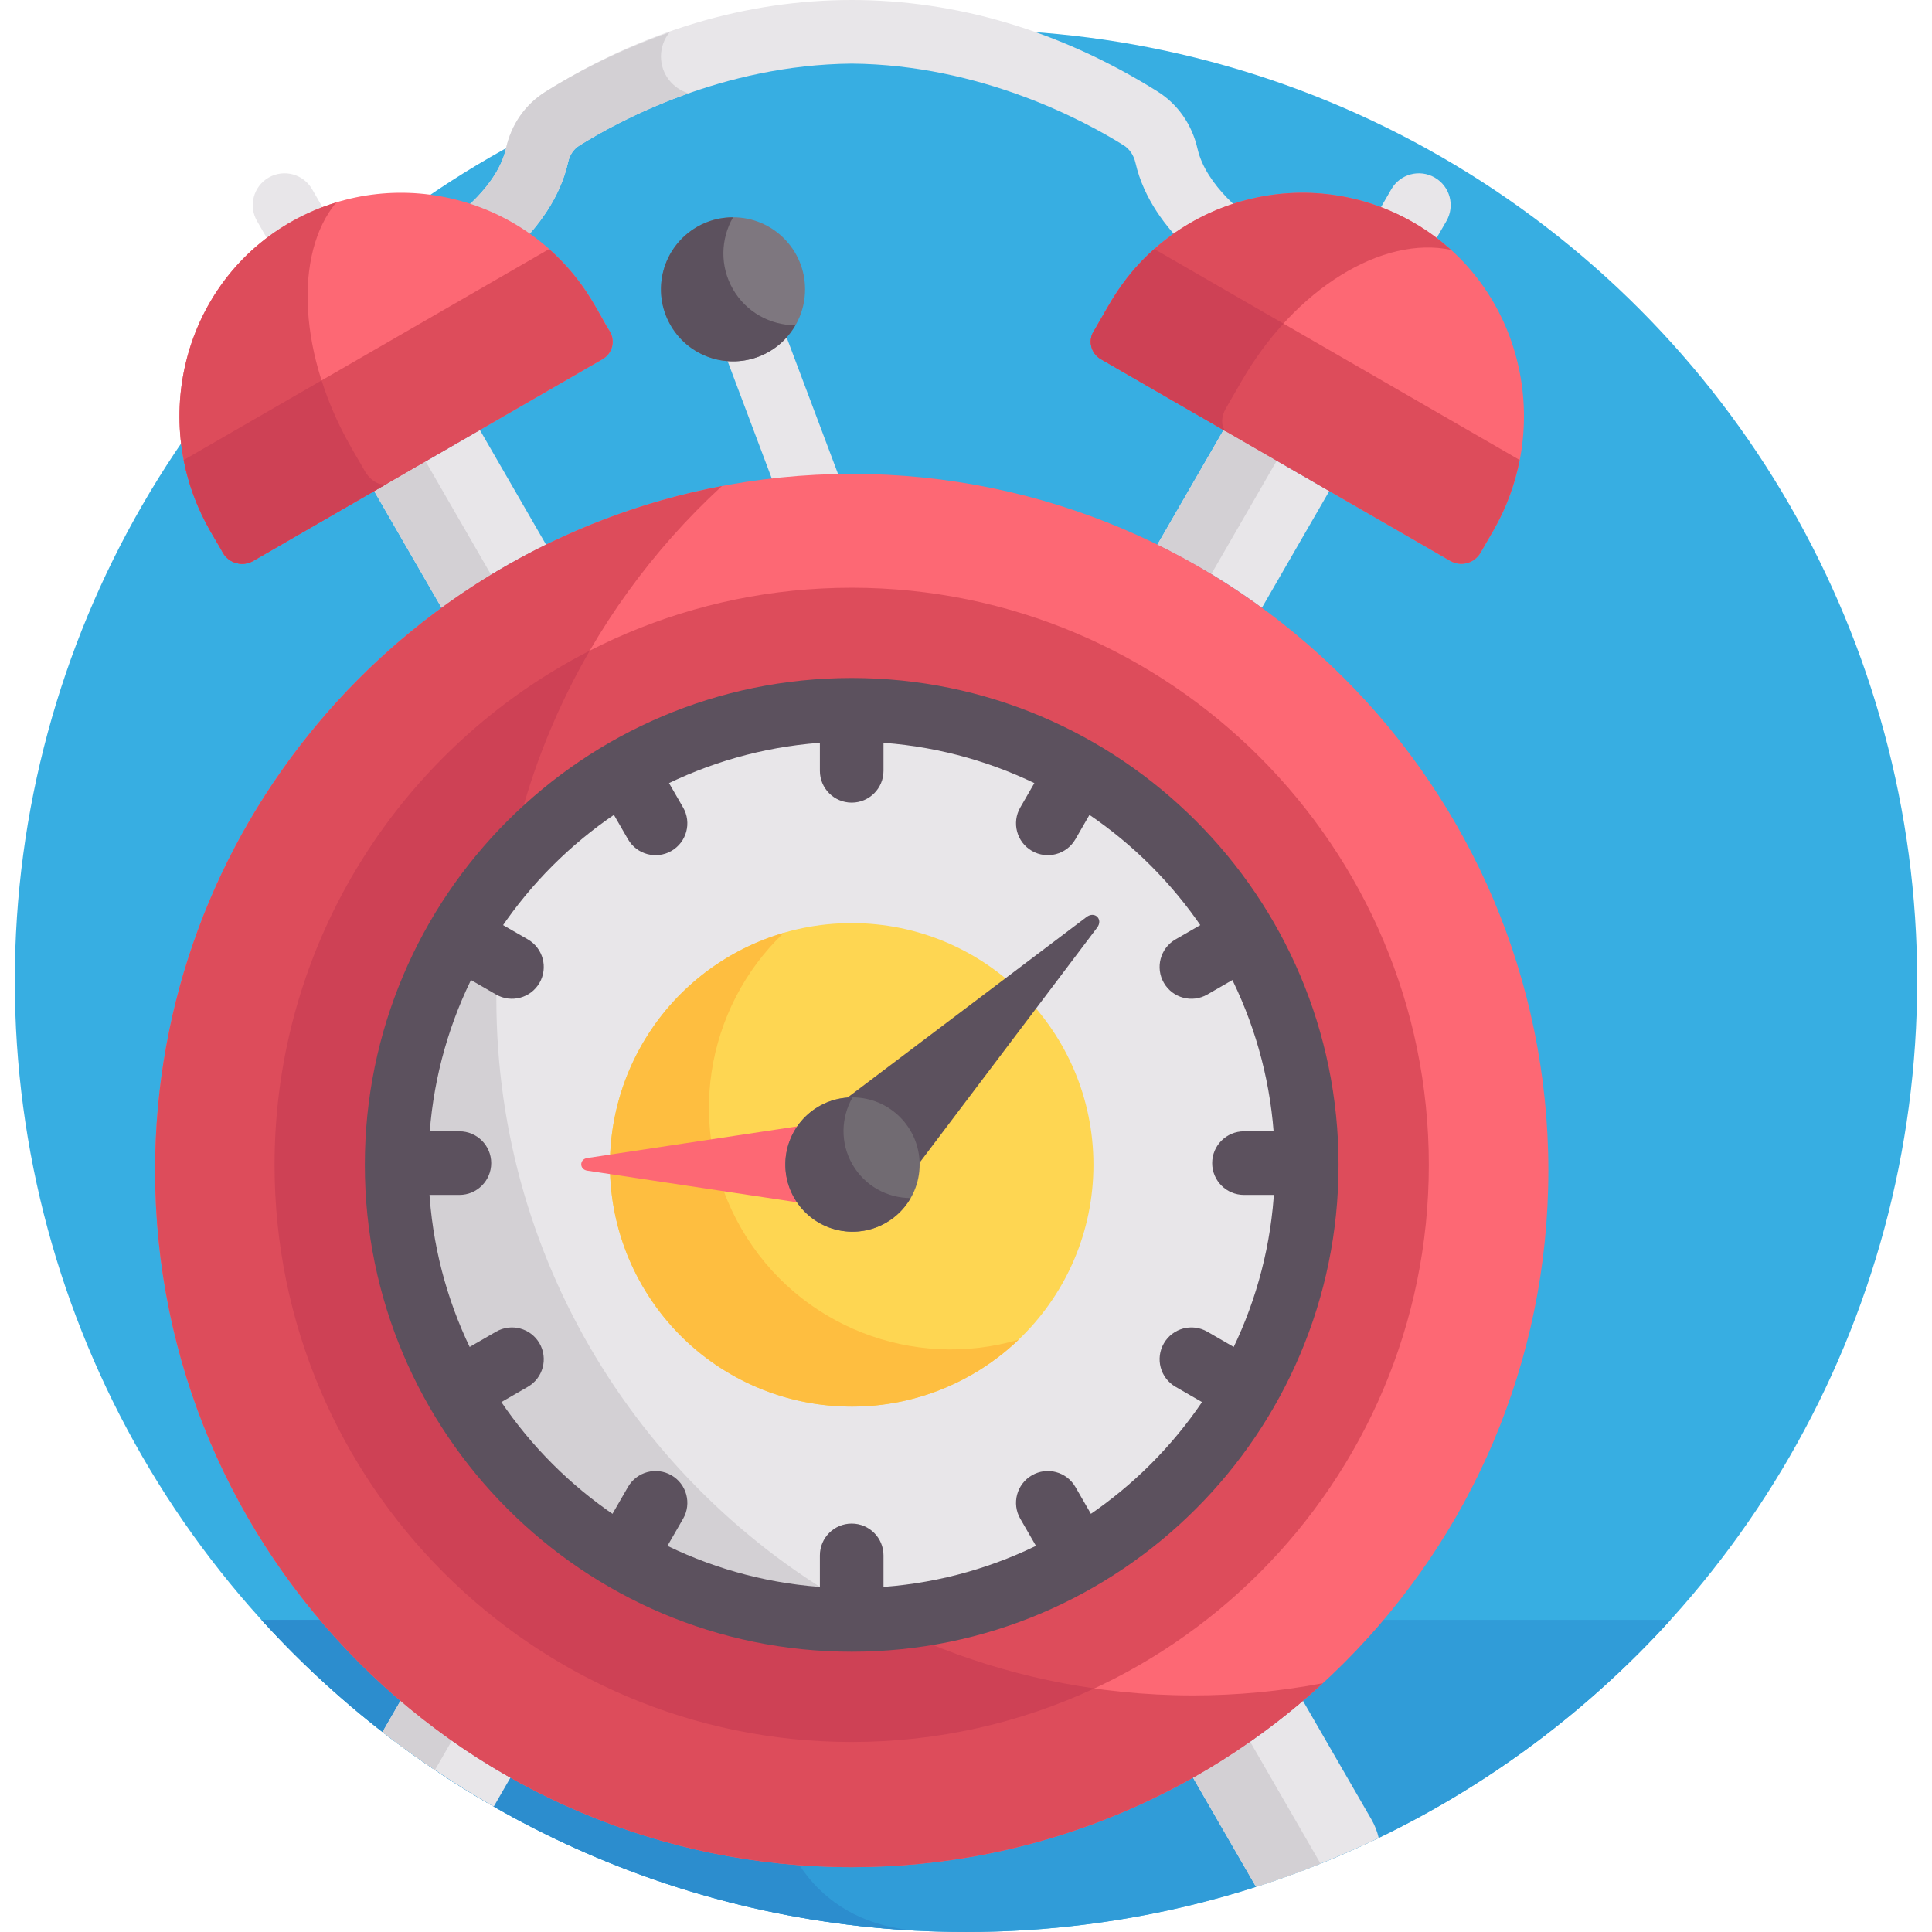 <?xml version="1.0" encoding="iso-8859-1"?>
<!-- Generator: Adobe Illustrator 19.0.0, SVG Export Plug-In . SVG Version: 6.00 Build 0)  -->
<svg version="1.1" id="Capa_1" xmlns="http://www.w3.org/2000/svg" xmlns:xlink="http://www.w3.org/1999/xlink" x="0px" y="0px"
	 viewBox="0 0 512.005 512.005" style="enable-background:new 0 0 512.005 512.005;" xml:space="preserve">
<circle style="fill:#37AEE2;" cx="256.002" cy="259.928" r="252.077"/>
<path style="fill:#E8E6E9;" d="M334.242,59.739c-3.933-2.312-14.632-10.469-16.885-20.326c-1.468-6.429-5.238-11.821-10.614-15.186
	C255.127-8.08,196.183-8.104,144.526,24.328c-5.326,3.343-9.028,8.658-10.424,14.966c-2.195,9.908-12.952,18.118-16.911,20.445
	c-4.011,2.338-5.377,7.483-3.049,11.504c2.332,4.03,7.49,5.404,11.518,3.073c0.841-0.487,20.642-12.141,24.903-31.376
	c0.414-1.869,1.453-3.407,2.928-4.333c10.314-6.476,37.856-21.442,72.225-21.749c34.271,0.306,61.778,15.208,72.081,21.659
	c1.551,0.97,2.66,2.622,3.123,4.651c4.363,19.098,24.017,30.666,24.851,31.149c1.328,0.768,2.776,1.134,4.206,1.134
	c2.899,0,5.719-1.503,7.286-4.19C339.605,67.249,338.247,62.092,334.242,59.739z"/>
<path style="fill:#D3D0D4;" d="M175.164,14.962c0-2.423,0.851-4.645,2.265-6.392c-14.273,4.98-25.574,11.156-32.903,15.757
	c-5.325,3.343-9.028,8.658-10.424,14.966c-2.195,9.908-12.952,18.118-16.911,20.445c-4.011,2.338-5.377,7.483-3.049,11.504
	c2.328,4.023,7.483,5.408,11.518,3.073c0.841-0.487,20.642-12.141,24.903-31.376c0.414-1.869,1.453-3.407,2.928-4.333
	c5.42-3.403,15.601-9.148,29.027-13.881C178.272,23.505,175.164,19.6,175.164,14.962z"/>
<path style="fill:#309CD8;" d="M69.31,429.297C115.425,480.099,181.989,512,256.004,512s140.579-31.901,186.694-82.702
	L69.31,429.297L69.31,429.297z"/>
<path style="fill:#2C8DCE;" d="M246.395,429.297H69.31c43.509,47.929,105.223,79.021,174.221,82.384
	C190.728,508.594,193.083,429.297,246.395,429.297z"/>
<path style="fill:#E8E6E9;" d="M206.584,132.262l-15.809-41.996c-1.64-4.357,0.562-9.219,4.919-10.86
	c4.355-1.639,9.218,0.562,10.859,4.919l15.809,41.996c1.64,4.357-0.562,9.219-4.919,10.86
	C213.103,138.812,208.232,136.637,206.584,132.262z"/>
<circle style="fill:#7E777F;" cx="194.261" cy="76.672" r="19.091"/>
<path style="fill:#5C515E;" d="M194.259,76.67c-3.531-6.116-3.277-13.366,0.009-19.077c-3.248-0.005-6.539,0.802-9.554,2.543
	c-9.131,5.272-12.26,16.948-6.988,26.079s16.949,12.259,26.08,6.988c3.015-1.741,5.359-4.188,6.979-7.003
	C204.195,86.191,197.79,82.786,194.259,76.67z"/>
<g>
	<path style="fill:#E8E6E9;" d="M73.849,68.513l-5.737-9.938c-2.328-4.033-0.946-9.188,3.085-11.515
		c4.031-2.327,9.186-0.947,11.515,3.085l5.737,9.938c2.328,4.033,0.946,9.188-3.085,11.515
		C81.349,73.915,76.187,72.563,73.849,68.513z"/>
	<path style="fill:#E8E6E9;" d="M370.275,72.729c-1.43,0-2.879-0.364-4.207-1.131c-4.031-2.327-5.413-7.482-3.085-11.515
		l5.737-9.938c2.327-4.033,7.481-5.413,11.515-3.085c4.031,2.327,5.413,7.482,3.085,11.515l-5.737,9.938
		C376.022,71.218,373.188,72.729,370.275,72.729z"/>
	<path style="fill:#E8E6E9;" d="M363.447,482.174L345.3,450.743c-9.01,7.678-18.765,14.506-29.139,20.361l16.615,28.778
		c0.033,0.057,0.072,0.107,0.105,0.163c11.191-3.58,22.049-7.906,32.499-12.947C364.996,485.41,364.358,483.751,363.447,482.174z"/>
</g>
<path style="fill:#D3D0D4;" d="M331.296,461.568c-4.878,3.413-9.928,6.597-15.134,9.535l16.615,28.778
	c0.033,0.057,0.072,0.107,0.105,0.163c5.786-1.851,11.48-3.905,17.078-6.15L331.296,461.568z"/>
<path style="fill:#E8E6E9;" d="M101.368,458.995c9.325,7.254,19.169,13.873,29.474,19.781l4.429-7.672
	c-10.374-5.855-20.129-12.682-29.139-20.362L101.368,458.995z"/>
<path style="fill:#D3D0D4;" d="M119.753,461.293c-4.705-3.309-9.251-6.828-13.62-10.551l-4.765,8.253
	c4.512,3.51,9.148,6.868,13.897,10.072L119.753,461.293z"/>
<path style="fill:#E8E6E9;" d="M334.414,161.076l17.863-30.939l-28.019-16.177l-17.538,30.375
	C316.464,149.111,325.724,154.724,334.414,161.076z"/>
<path style="fill:#D3D0D4;" d="M338.353,122.097l-14.095-8.138l-17.538,30.375c4.887,2.396,9.653,5.003,14.286,7.808
	L338.353,122.097z"/>
<path style="fill:#E8E6E9;" d="M144.711,144.334l-17.537-30.375l-28.02,16.177l17.864,30.94
	C125.708,154.724,134.968,149.111,144.711,144.334z"/>
<path style="fill:#D3D0D4;" d="M112.79,122.263l-13.636,7.873l17.864,30.94c4.242-3.1,8.621-6.021,13.125-8.758L112.79,122.263z"/>
<path style="fill:#FD6874;" d="M225.716,494.827c-101.8,0-184.62-82.82-184.62-184.62s82.82-184.621,184.62-184.621
	s184.621,82.821,184.621,184.621S327.516,494.827,225.716,494.827z"/>
<path style="fill:#DD4C5B;" d="M316.16,449.309c-101.8,0-184.62-82.82-184.62-184.62c0-53.698,23.051-102.108,59.769-135.875
	c-85.413,16.167-150.212,91.35-150.212,181.393c0,101.8,82.82,184.62,184.62,184.62c48.102,0,91.962-18.499,124.854-48.746
	C339.417,448.191,327.918,449.309,316.16,449.309z"/>
<path style="fill:#FD6874;" d="M77.82,58.417c-29.137,16.053-38.761,53.41-22.129,82.219l3.377,5.849
	c1.625,2.814,5.223,3.778,8.037,2.153l92.611-53.469c2.541-1.467,3.412-4.716,1.945-7.257l-4.205-7.283
	C141.347,52.726,105.911,42.94,77.82,58.417z"/>
<path style="fill:#DD4C5B;" d="M96.648,124.79l-3.377-5.849c-14.156-24.52-15.508-51.628-4.159-65.291
	c-3.849,1.174-7.633,2.752-11.292,4.767c-29.137,16.053-38.761,53.41-22.129,82.219l3.377,5.849
	c1.625,2.814,5.223,3.778,8.037,2.153l35.708-20.616C101.033,129.052,98.273,127.604,96.648,124.79z"/>
<path style="fill:#FD6874;" d="M373.612,58.417c29.137,16.053,38.761,53.41,22.129,82.219l-3.377,5.849
	c-1.625,2.814-5.223,3.778-8.037,2.153L291.716,95.17c-2.541-1.467-3.412-4.716-1.945-7.257l4.205-7.283
	C310.085,52.726,345.521,42.94,373.612,58.417z"/>
<g>
	<path style="fill:#DD4C5B;" d="M324.891,108.19l4.205-7.283c14.189-24.577,37.419-38.523,55.438-34.687
		c-3.261-2.95-6.898-5.586-10.921-7.802c-28.091-15.476-63.527-5.69-79.636,22.213l-4.205,7.283
		c-1.467,2.541-0.596,5.79,1.945,7.257l33.541,19.365C323.586,113.571,323.423,110.731,324.891,108.19z"/>
	<path style="fill:#DD4C5B;" d="M161.662,87.912c-3.093-4.783-6.325-13.195-16.133-21.911l-96.834,55.907
		c2.581,13.251,8.432,20.714,10.374,24.577c1.625,2.814,5.223,3.778,8.037,2.153l92.611-53.469
		C162.258,93.704,163.129,90.454,161.662,87.912z"/>
</g>
<path style="fill:#CE4155;" d="M59.069,146.486c1.63,2.823,5.231,3.773,8.037,2.153l35.707-20.616
	c-1.78,1.027-4.54-0.421-6.165-3.234c-1.968-3.714-7.456-11.535-11.429-23.968l-36.524,21.088c0.001,0.005,0.002,0.009,0.003,0.014
	C51.279,135.165,57.24,142.841,59.069,146.486z"/>
<path style="fill:#DD4C5B;" d="M289.769,87.912c3.093-4.783,6.325-13.195,16.133-21.911l96.834,55.907
	c-1.253,6.431-3.553,12.763-6.997,18.727l-3.377,5.849c-1.625,2.814-5.223,3.778-8.037,2.153l-92.611-53.469
	C289.173,93.704,288.302,90.454,289.769,87.912z"/>
<path style="fill:#CE4155;" d="M291.715,95.171l33.541,19.365c-1.668-0.964-1.832-3.804-0.365-6.345l4.205-7.283
	c3.256-5.64,6.992-10.712,11.028-15.146l-34.221-19.758l-0.001,0.001c-8.688,7.72-11.702,14.58-16.131,21.91
	C288.278,90.496,289.211,93.725,291.715,95.171z"/>
<path style="fill:#DD4C5B;" d="M225.708,461.651c-84.335,0-152.947-68.612-152.947-152.947c0-84.336,68.612-152.949,152.947-152.949
	c84.336,0,152.949,68.613,152.949,152.949C378.656,393.039,310.044,461.651,225.708,461.651z"/>
<path style="fill:#CE4155;" d="M131.54,264.689c0-33.582,9.016-65.096,24.752-92.254c-49.54,25.34-83.532,76.908-83.532,136.269
	c0,84.335,68.612,152.947,152.947,152.947c22.962,0,44.753-5.096,64.317-14.2C200.558,434.716,131.54,357.617,131.54,264.689z"/>
<path style="fill:#E8E6E9;" d="M225.708,188.108c-66.495,0-120.594,54.1-120.594,120.596c0,66.495,54.098,120.594,120.594,120.594
	c66.497,0,120.595-54.098,120.595-120.594C346.302,242.207,292.205,188.108,225.708,188.108z"/>
<path style="fill:#D3D0D4;" d="M131.54,264.689c0-12.066,1.173-23.862,3.395-35.288c-18.558,21.216-29.821,48.967-29.821,79.303
	c0,66.495,54.098,120.594,120.594,120.594c2.197,0,4.38-0.063,6.548-0.18C172.519,398.511,131.54,336.296,131.54,264.689z"/>
<g>
	<path style="fill:#5C515E;" d="M225.709,186.678c-4.655,0-8.43,3.774-8.43,8.43v9.168c0,4.656,3.774,8.43,8.43,8.43
		c4.655,0,8.43-3.774,8.43-8.43v-9.168C234.138,190.451,230.364,186.678,225.709,186.678z"/>
	<path style="fill:#5C515E;" d="M225.709,403.771c-4.655,0-8.43,3.774-8.43,8.43v9.168c0,4.656,3.774,8.43,8.43,8.43
		c4.655,0,8.43-3.774,8.43-8.43v-9.168C234.138,407.544,230.364,403.771,225.709,403.771z"/>
	<path style="fill:#5C515E;" d="M286.487,202.965c-4.03-2.328-9.187-0.947-11.515,3.085l-4.584,7.94
		c-2.327,4.033-0.946,9.188,3.086,11.515c4.005,2.312,9.172,0.972,11.515-3.085l4.584-7.94
		C291.902,210.447,290.52,205.292,286.487,202.965z"/>
	<path style="fill:#5C515E;" d="M177.943,390.972c-4.031-2.326-9.187-0.948-11.515,3.085l-4.584,7.939
		c-2.328,4.031-0.947,9.187,3.085,11.515c4.028,2.323,9.184,0.952,11.515-3.085l4.584-7.939
		C183.356,398.456,181.974,393.3,177.943,390.972z"/>
	<path style="fill:#5C515E;" d="M319.955,263.558l7.94-4.584c4.032-2.327,5.414-7.482,3.086-11.515
		c-2.329-4.031-7.485-5.414-11.515-3.085l-7.94,4.584c-4.032,2.327-5.414,7.482-3.086,11.515
		C310.78,264.524,315.943,265.874,319.955,263.558z"/>
	<path style="fill:#5C515E;" d="M131.46,352.919l-7.939,4.584c-4.031,2.327-5.413,7.482-3.085,11.515
		c1.561,2.704,4.395,4.216,7.308,4.216c1.43,0,2.88-0.364,4.207-1.131l7.939-4.584c4.031-2.327,5.413-7.482,3.085-11.515
		C140.647,351.972,135.492,350.593,131.46,352.919z"/>
	<path style="fill:#5C515E;" d="M338.839,299.809h-9.168c-4.655,0-8.43,3.774-8.43,8.43c0,4.656,3.774,8.43,8.43,8.43h9.168
		c4.655,0,8.43-3.774,8.43-8.43C347.268,303.583,343.494,299.809,338.839,299.809z"/>
	<path style="fill:#5C515E;" d="M130.177,308.239c0-4.656-3.774-8.43-8.43-8.43h-9.168c-4.655,0-8.43,3.774-8.43,8.43
		c0,4.656,3.774,8.43,8.43,8.43h9.168C126.403,316.669,130.177,312.895,130.177,308.239z"/>
	<path style="fill:#5C515E;" d="M327.897,357.503l-7.94-4.584c-4.031-2.327-9.187-0.948-11.515,3.085
		c-2.327,4.033-0.946,9.188,3.086,11.515l7.94,4.584c4.014,2.317,9.177,0.965,11.515-3.085
		C333.31,364.986,331.929,359.829,327.897,357.503z"/>
	<path style="fill:#5C515E;" d="M139.89,248.957l-7.939-4.584c-4.034-2.328-9.188-0.947-11.515,3.085
		c-2.328,4.033-0.946,9.188,3.085,11.515l7.939,4.584c4.027,2.323,9.185,0.952,11.515-3.085
		C145.303,256.439,143.921,251.284,139.89,248.957z"/>
	<path style="fill:#5C515E;" d="M284.989,394.057c-2.328-4.031-7.483-5.412-11.515-3.085c-4.032,2.328-5.413,7.483-3.085,11.515
		l4.584,7.939c2.335,4.044,7.494,5.406,11.515,3.085c4.032-2.328,5.413-7.483,3.085-11.515L284.989,394.057z"/>
	<path style="fill:#5C515E;" d="M176.443,206.05c-2.327-4.031-7.483-5.412-11.515-3.085c-4.032,2.328-5.413,7.483-3.085,11.515
		l4.584,7.94c2.335,4.044,7.494,5.406,11.515,3.085c4.032-2.328,5.413-7.483,3.085-11.515L176.443,206.05z"/>
</g>
<circle style="fill:#FED652;" cx="225.712" cy="308.699" r="64.062"/>
<path style="fill:#FEBE40;" d="M196.463,325.587c-15.081-26.122-9.664-58.439,11.24-78.368c-4.796,1.409-9.506,3.389-14.027,6
	c-30.643,17.692-41.141,56.874-23.45,87.517s56.874,41.141,87.517,23.45c4.521-2.61,8.591-5.699,12.21-9.148
	C242.239,363.177,211.544,351.709,196.463,325.587z"/>
<g>
	<path style="fill:#5C515E;" d="M225.708,437.727c-71.144,0-129.023-57.88-129.023-129.023c0-71.145,57.88-129.026,129.023-129.026
		c71.144,0,129.025,57.881,129.025,129.026C354.732,379.847,296.852,437.727,225.708,437.727z M225.708,196.539
		c-61.847,0-112.163,50.317-112.163,112.166c0,61.847,50.316,112.162,112.163,112.162c61.848,0,112.165-50.315,112.165-112.162
		C337.873,246.856,287.555,196.539,225.708,196.539z"/>
	<path style="fill:#5C515E;" d="M236.998,296.78c4.508,4.508,4.895,11.794,1.562,18.154l52.193-69.101
		c1.658-2.195-0.613-4.467-2.809-2.809l-69.101,52.193C225.204,291.883,232.49,292.271,236.998,296.78z"/>
</g>
<path style="fill:#FD6874;" d="M208.964,308.566c0-3.956,1.628-7.569,4.31-10.361l-57.642,8.686c-2.126,0.32-2.126,3.029,0,3.35
	l57.642,8.686C210.591,316.135,208.964,312.522,208.964,308.566z"/>
<circle style="fill:#716B72;" cx="225.922" cy="308.619" r="17.795"/>
<path style="fill:#5C515E;" d="M225.921,308.617c-3.291-5.701-3.055-12.457,0.008-17.781c-3.027-0.004-6.095,0.748-8.905,2.37
	c-8.511,4.914-11.426,15.796-6.513,24.308c4.914,8.511,15.796,11.427,24.308,6.513c2.81-1.622,4.995-3.903,6.505-6.527
	C235.183,317.491,229.213,314.318,225.921,308.617z"/>
<g>
</g>
<g>
</g>
<g>
</g>
<g>
</g>
<g>
</g>
<g>
</g>
<g>
</g>
<g>
</g>
<g>
</g>
<g>
</g>
<g>
</g>
<g>
</g>
<g>
</g>
<g>
</g>
<g>
</g>
</svg>
